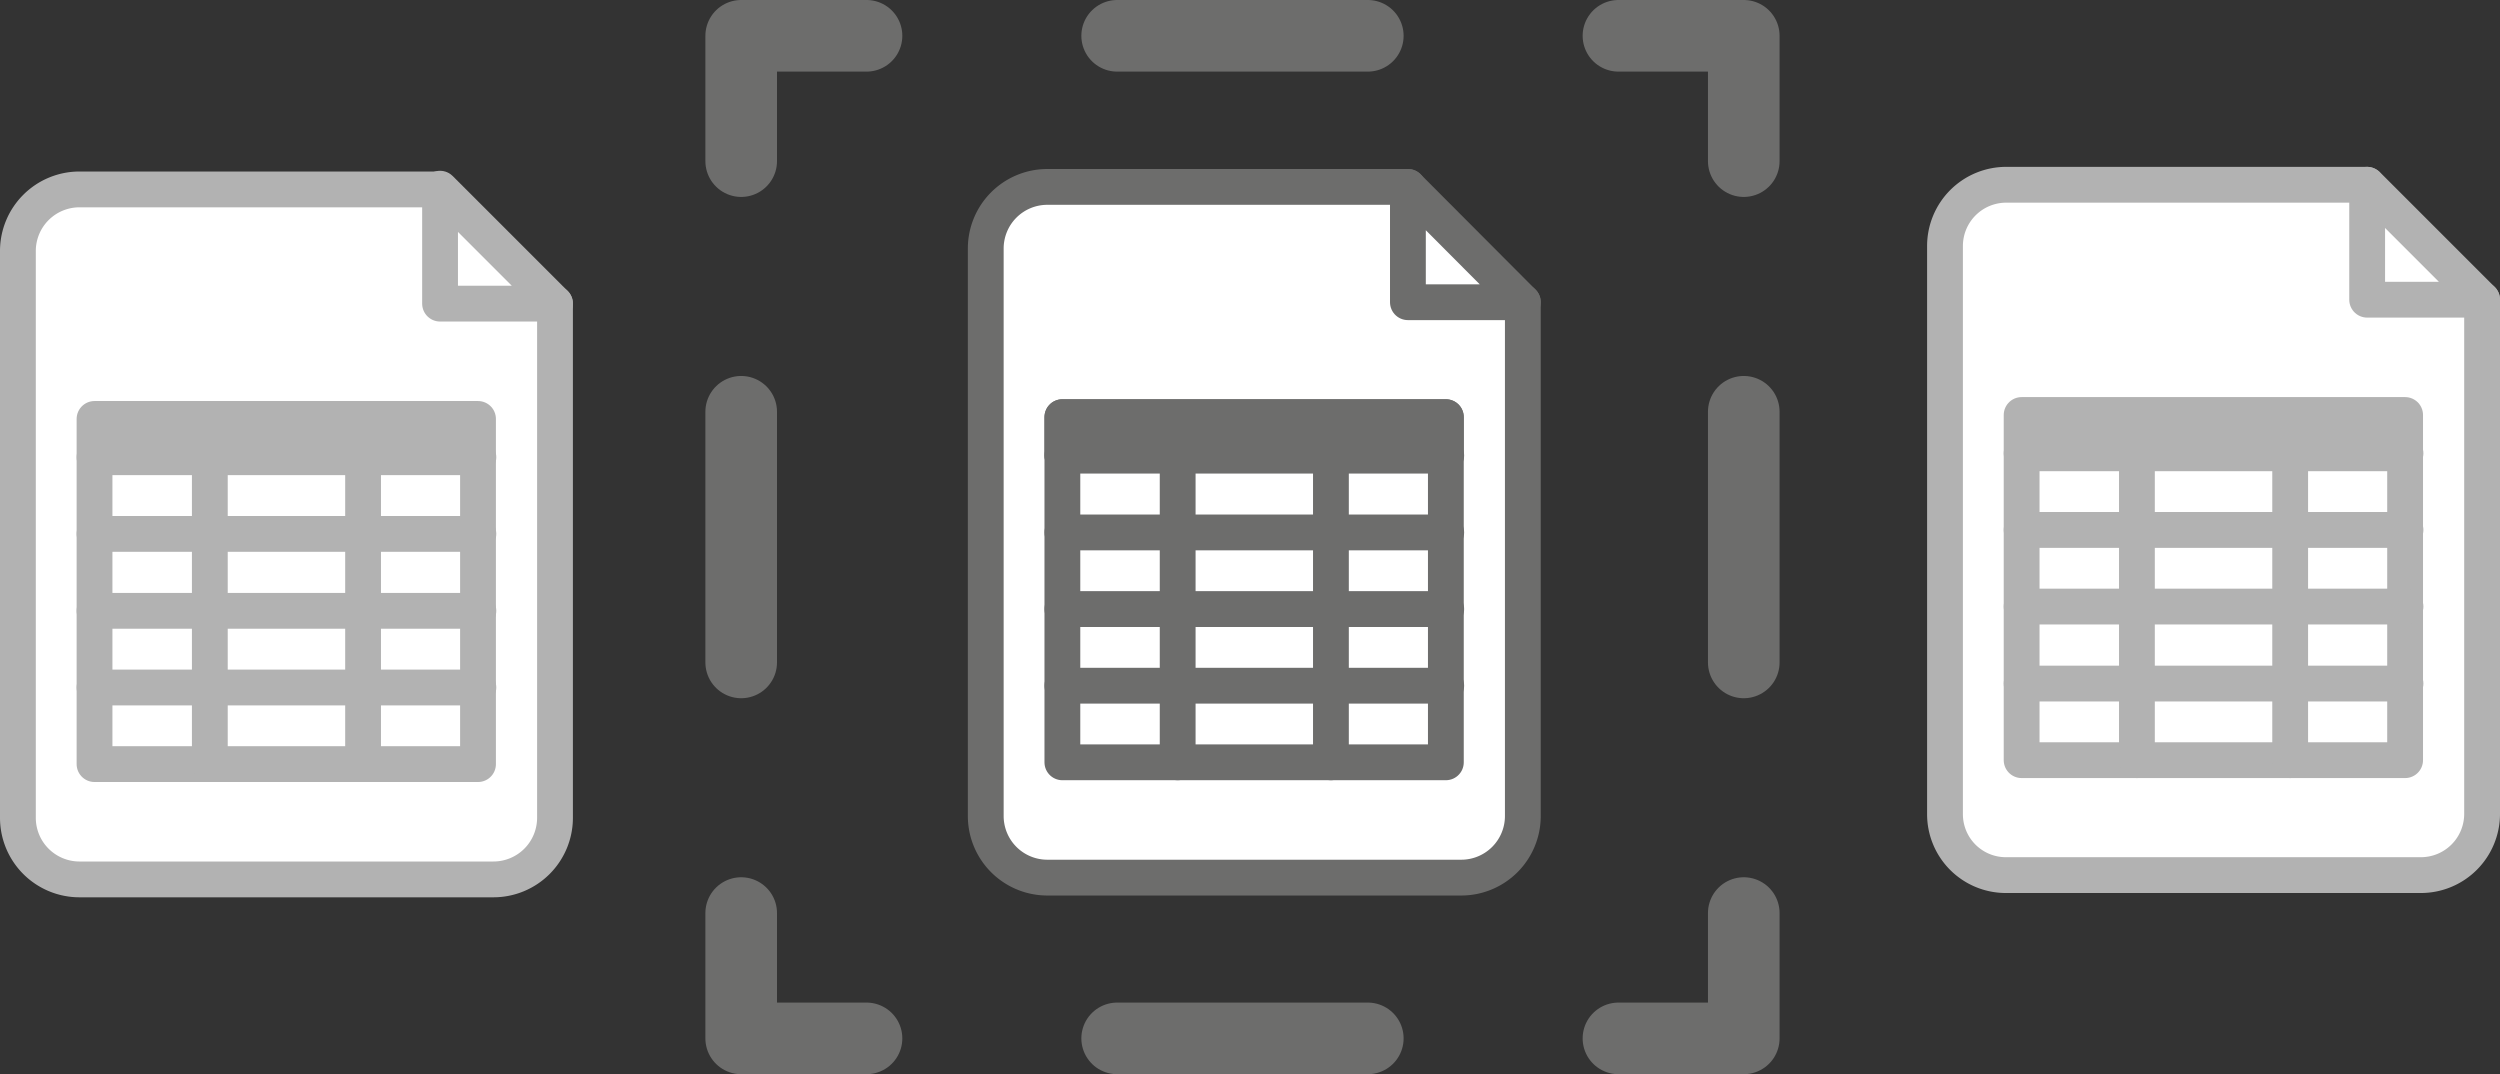 <svg xmlns="http://www.w3.org/2000/svg" viewBox="0 0 69.82 30"><rect x="0" y="0" width="69.82" height="30" fill="#333333" stroke="none"/><g id="Capa_1" data-name="Capa 1"><path d="M40.8,53.48V67.84a1.72,1.72,0,0,1-1.72,1.72H27.51a1.72,1.72,0,0,1-1.71-1.72V52a1.72,1.72,0,0,1,1.71-1.71H37.58" transform="translate(-25.3 -45)" style="fill:#fff;stroke:#b2b2b2;stroke-linecap:round;stroke-linejoin:round"/><polygon points="12.29 8.48 12.29 5.27 15.5 8.48 12.29 8.48" style="fill:#fff;stroke:#b2b2b2;stroke-linecap:round;stroke-linejoin:round"/><rect x="2.64" y="11.7" width="10.71" height="9.64" style="fill:#fff;stroke:#b2b2b2;stroke-linecap:round;stroke-linejoin:round"/><line x1="13.36" y1="19.2" x2="2.64" y2="19.2" style="fill:none;stroke:#b2b2b2;stroke-linecap:round;stroke-linejoin:round"/><line x1="13.36" y1="17.06" x2="2.64" y2="17.06" style="fill:none;stroke:#b2b2b2;stroke-linecap:round;stroke-linejoin:round"/><line x1="13.36" y1="14.91" x2="2.64" y2="14.91" style="fill:none;stroke:#b2b2b2;stroke-linecap:round;stroke-linejoin:round"/><line x1="13.36" y1="12.77" x2="2.64" y2="12.77" style="fill:none;stroke:#b2b2b2;stroke-linecap:round;stroke-linejoin:round"/><line x1="5.86" y1="21.34" x2="5.86" y2="12.77" style="fill:none;stroke:#b2b2b2;stroke-linecap:round;stroke-linejoin:round"/><line x1="10.14" y1="21.34" x2="10.14" y2="12.77" style="fill:none;stroke:#b2b2b2;stroke-linecap:round;stroke-linejoin:round"/><rect x="2.64" y="11.7" width="10.71" height="1.07" style="fill:#b2b2b2"/><path d="M67.83,53.44V67.79a1.72,1.72,0,0,1-1.71,1.72H54.54a1.72,1.72,0,0,1-1.71-1.72V51.94a1.72,1.72,0,0,1,1.71-1.72H64.62" transform="translate(-25.3 -45)" style="fill:#fff;stroke:#6d6d6c;stroke-linecap:round;stroke-linejoin:round"/><polygon points="39.32 8.44 39.32 5.22 42.53 8.44 39.32 8.44" style="fill:#fff;stroke:#6d6d6c;stroke-linecap:round;stroke-linejoin:round"/><rect x="29.67" y="11.65" width="10.71" height="9.64" style="fill:#fff;stroke:#6d6d6c;stroke-linecap:round;stroke-linejoin:round"/><line x1="40.39" y1="19.15" x2="29.67" y2="19.15" style="fill:none;stroke:#6d6d6c;stroke-linecap:round;stroke-linejoin:round"/><line x1="40.39" y1="17.01" x2="29.67" y2="17.01" style="fill:none;stroke:#6d6d6c;stroke-linecap:round;stroke-linejoin:round"/><line x1="40.39" y1="14.87" x2="29.67" y2="14.87" style="fill:none;stroke:#6d6d6c;stroke-linecap:round;stroke-linejoin:round"/><line x1="40.39" y1="12.72" x2="29.67" y2="12.72" style="fill:none;stroke:#6d6d6c;stroke-linecap:round;stroke-linejoin:round"/><line x1="32.89" y1="21.29" x2="32.89" y2="12.72" style="fill:none;stroke:#6d6d6c;stroke-linecap:round;stroke-linejoin:round"/><line x1="37.17" y1="21.29" x2="37.17" y2="12.72" style="fill:none;stroke:#6d6d6c;stroke-linecap:round;stroke-linejoin:round"/><rect x="29.67" y="11.65" width="10.71" height="1.07" style="fill:#6d6d6c;stroke:#6d6d6c;stroke-linecap:round;stroke-linejoin:round"/><path d="M94.62,53.37V67.73a1.71,1.71,0,0,1-1.72,1.71H81.33a1.7,1.7,0,0,1-1.71-1.71V51.87a1.71,1.71,0,0,1,1.71-1.71H91.4" transform="translate(-25.3 -45)" style="fill:#fff;stroke:#b2b2b2;stroke-linecap:round;stroke-linejoin:round"/><polygon points="66.11 8.37 66.11 5.16 69.32 8.37 66.11 8.37" style="fill:#fff;stroke:#b2b2b2;stroke-linecap:round;stroke-linejoin:round"/><rect x="56.46" y="11.59" width="10.71" height="9.64" style="fill:#fff;stroke:#b2b2b2;stroke-linecap:round;stroke-linejoin:round"/><line x1="67.18" y1="19.09" x2="56.46" y2="19.09" style="fill:none;stroke:#b2b2b2;stroke-linecap:round;stroke-linejoin:round"/><line x1="67.18" y1="16.94" x2="56.46" y2="16.94" style="fill:none;stroke:#b2b2b2;stroke-linecap:round;stroke-linejoin:round"/><line x1="67.18" y1="14.8" x2="56.46" y2="14.8" style="fill:none;stroke:#b2b2b2;stroke-linecap:round;stroke-linejoin:round"/><line x1="67.18" y1="12.66" x2="56.46" y2="12.66" style="fill:none;stroke:#b2b2b2;stroke-linecap:round;stroke-linejoin:round"/><line x1="59.68" y1="21.23" x2="59.68" y2="12.66" style="fill:none;stroke:#b2b2b2;stroke-linecap:round;stroke-linejoin:round"/><line x1="63.96" y1="21.23" x2="63.96" y2="12.66" style="fill:none;stroke:#b2b2b2;stroke-linecap:round;stroke-linejoin:round"/><rect x="56.46" y="11.59" width="10.71" height="1.07" style="fill:#b2b2b2"/></g><g id="Layer_3" data-name="Layer 3"><polyline points="48.7 25.5 48.7 29 45.2 29" style="fill:none;stroke:#6d6d6c;stroke-linecap:round;stroke-linejoin:round;stroke-width:2px"/><line x1="38.2" y1="29" x2="27.7" y2="29" style="fill:none;stroke:#6d6d6c;stroke-linecap:round;stroke-linejoin:round;stroke-width:2px;stroke-dasharray:7,7"/><polyline points="24.2 29 20.7 29 20.7 25.5" style="fill:none;stroke:#6d6d6c;stroke-linecap:round;stroke-linejoin:round;stroke-width:2px"/><line x1="20.7" y1="18.5" x2="20.7" y2="8" style="fill:none;stroke:#6d6d6c;stroke-linecap:round;stroke-linejoin:round;stroke-width:2px;stroke-dasharray:7,7"/><polyline points="20.7 4.5 20.7 1 24.2 1" style="fill:none;stroke:#6d6d6c;stroke-linecap:round;stroke-linejoin:round;stroke-width:2px"/><line x1="31.2" y1="1" x2="41.7" y2="1" style="fill:none;stroke:#6d6d6c;stroke-linecap:round;stroke-linejoin:round;stroke-width:2px;stroke-dasharray:7,7"/><polyline points="45.2 1 48.7 1 48.7 4.5" style="fill:none;stroke:#6d6d6c;stroke-linecap:round;stroke-linejoin:round;stroke-width:2px"/><line x1="48.7" y1="11.5" x2="48.7" y2="22" style="fill:none;stroke:#6d6d6c;stroke-linecap:round;stroke-linejoin:round;stroke-width:2px;stroke-dasharray:7,7"/></g></svg>